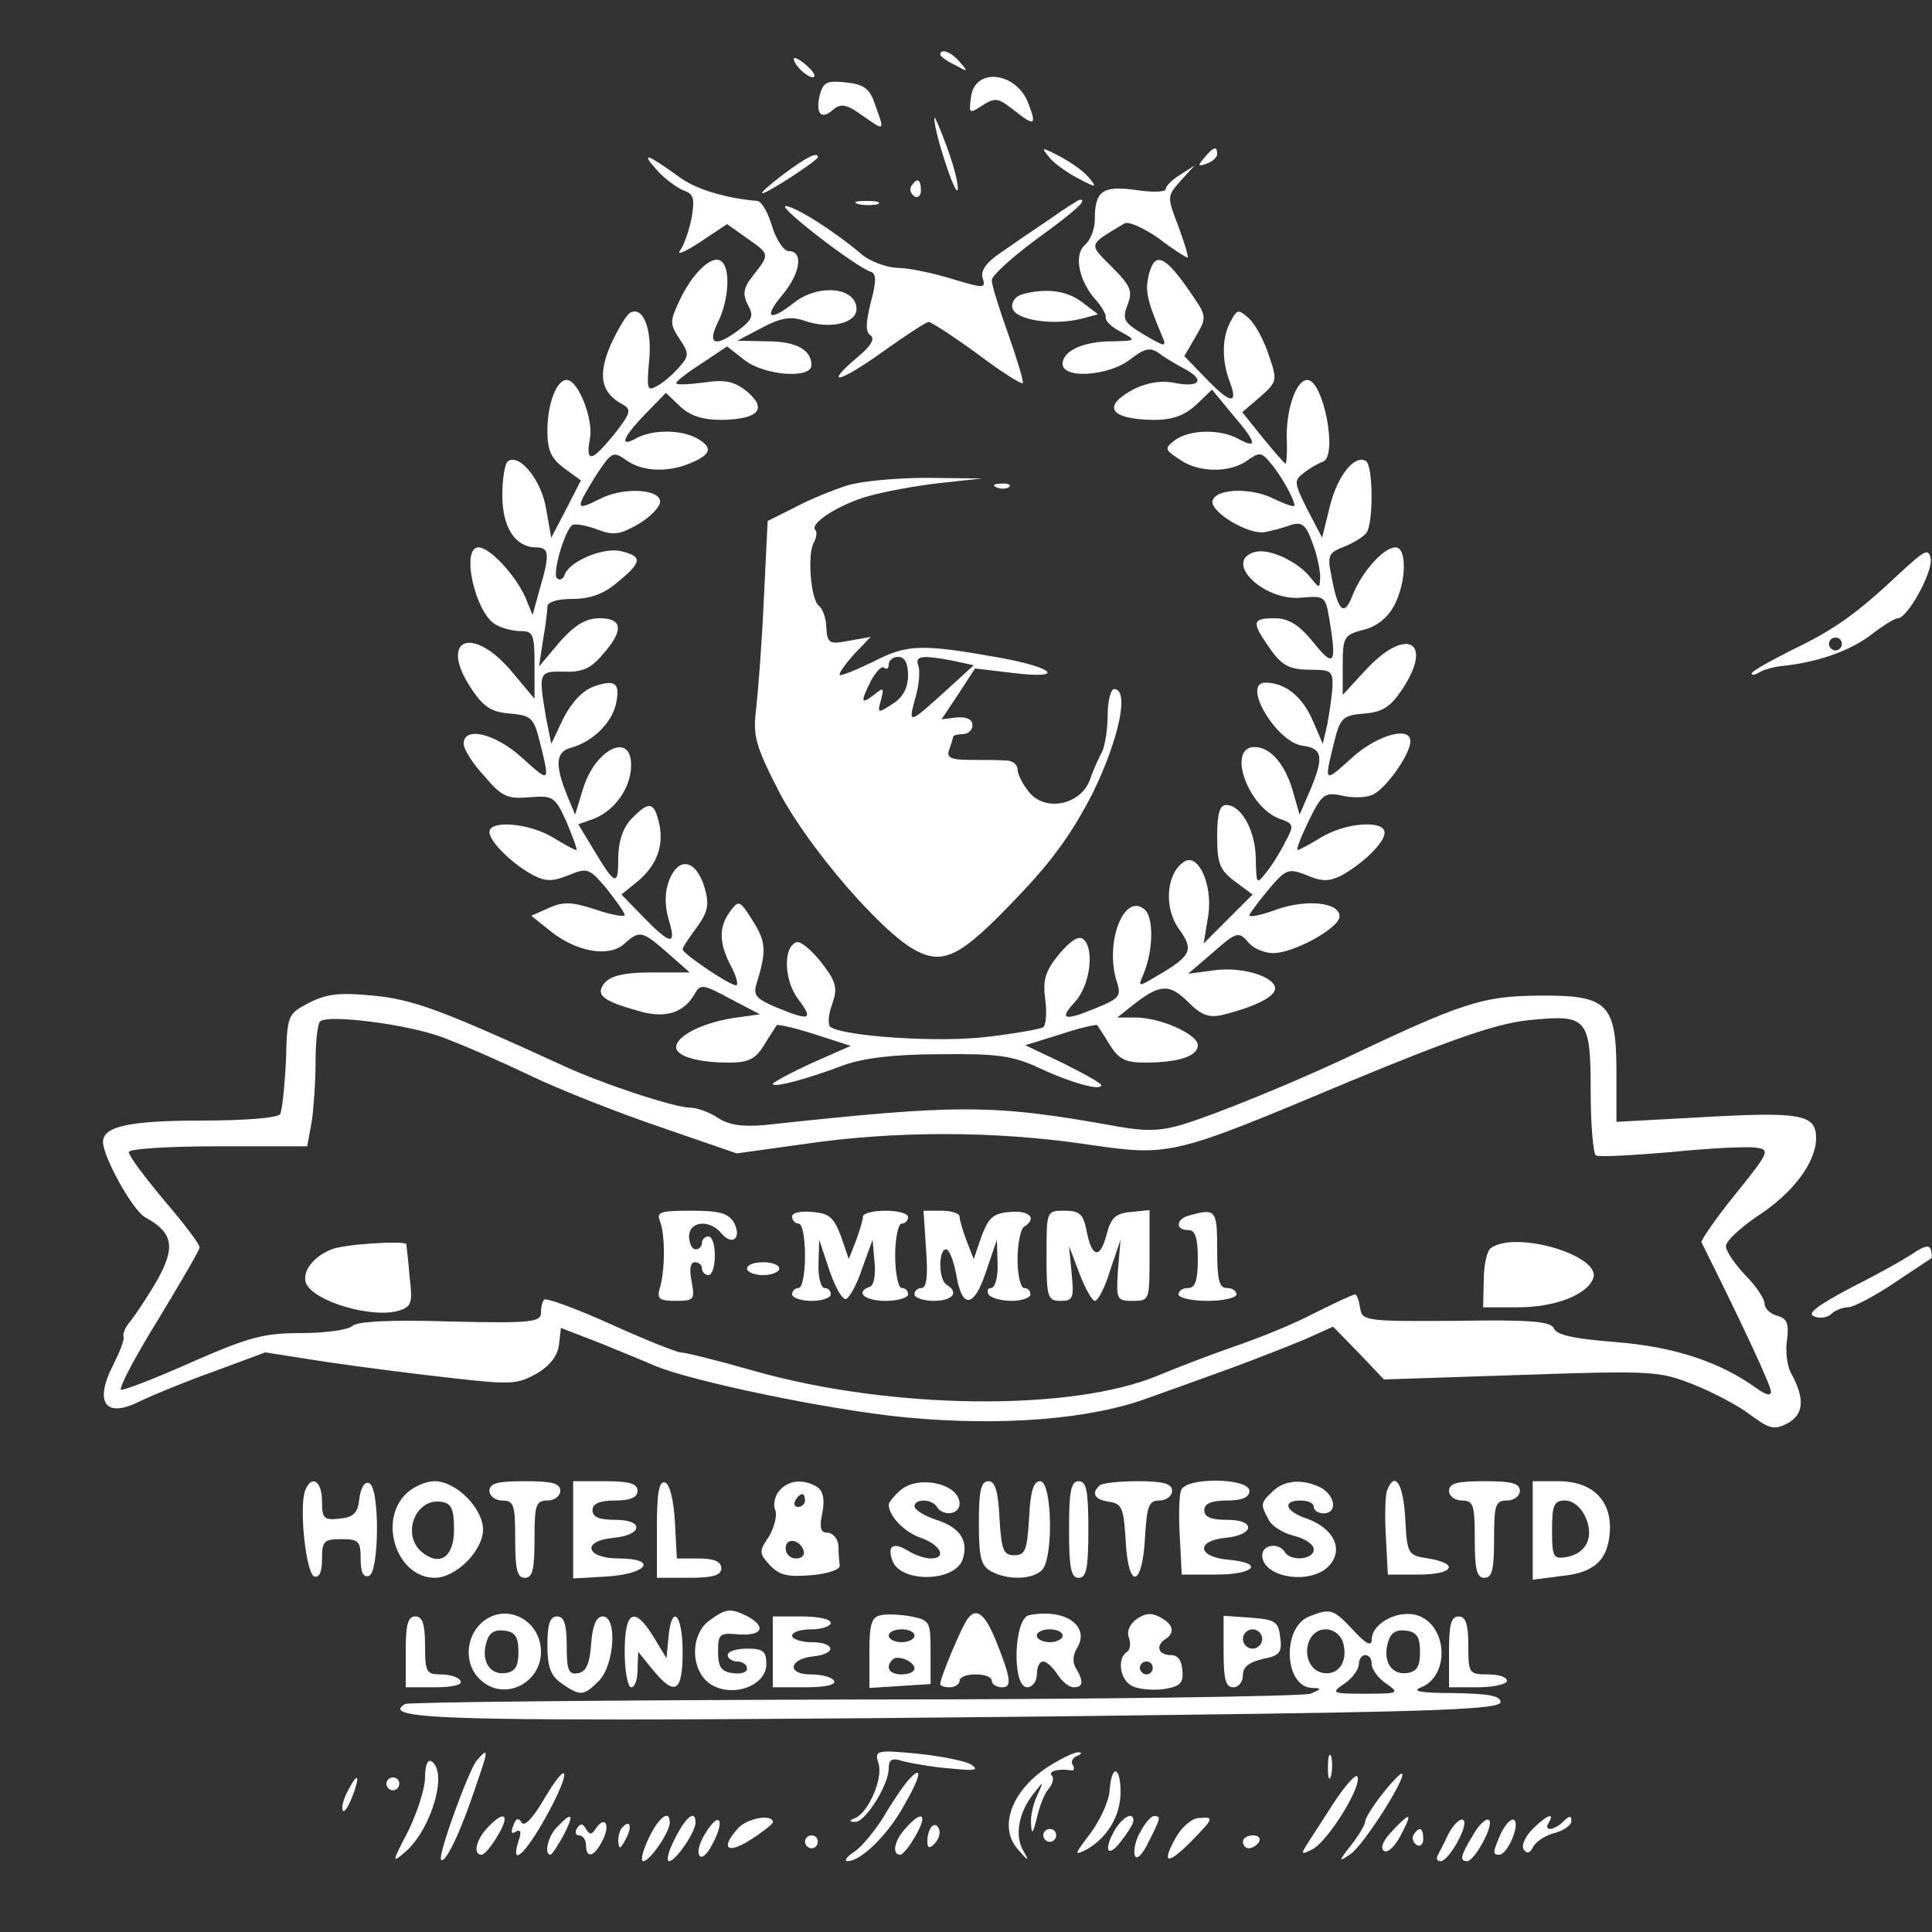 <?xml version="1.0" standalone="no"?>
<!DOCTYPE svg PUBLIC "-//W3C//DTD SVG 20010904//EN"
 "http://www.w3.org/TR/2001/REC-SVG-20010904/DTD/svg10.dtd">
<svg version="1.0" xmlns="http://www.w3.org/2000/svg"
 width="300pt" height="300pt" viewBox="0 0 300 300"
 preserveAspectRatio="xMidYMid meet"
 >

<rect x="0" y="0" width="300" height="300" fill="#333333" stroke="none"/>

<g transform="translate(0,300) scale(0.1,-0.1)"
fill="white" stroke="none">
<path d="M1460 2915 c0 -2 10 -10 23 -16 20 -11 21 -11 8 4 -13 16 -31 23 -31
12z"/>
<path d="M1240 2895 c7 -8 17 -15 22 -15 5 0 3 7 -6 15 -8 8 -18 15 -22 15 -3
0 -1 -7 6 -15z"/>
<path d="M1273 2853 c-7 -30 2 -40 21 -23 12 10 21 8 46 -10 34 -24 34 -24 19
17 -8 25 -17 32 -45 35 -30 3 -35 1 -41 -19z"/>
<path d="M1508 2851 c-4 -28 -3 -28 17 -15 20 13 25 12 48 -6 34 -27 37 -25
24 9 -18 49 -82 57 -89 12z"/>
<path d="M1451 2817 c-2 -17 32 -122 36 -112 2 6 -5 35 -16 65 -11 30 -20 51
-20 47z"/>
<path d="M1629 2756 c8 -10 28 -24 45 -33 29 -15 30 -15 17 1 -8 10 -28 24
-45 33 -29 15 -30 15 -17 -1z"/>
<path d="M1870 2755 c-11 -13 -10 -14 4 -9 9 3 16 10 16 15 0 13 -6 11 -20 -6z"/>
<path d="M1019 2737 c13 -15 33 -29 43 -33 15 -5 17 -12 12 -42 -4 -20 -12
-43 -18 -51 -6 -8 8 -2 31 13 l42 28 31 -22 c36 -25 35 -25 10 -57 -16 -20
-17 -29 -9 -46 10 -17 7 -23 -12 -38 -38 -29 -52 -25 -34 11 17 34 20 86 4 95
-14 9 -44 -19 -64 -62 -15 -32 -15 -36 0 -59 16 -24 15 -27 -2 -46 -10 -11
-25 -24 -34 -28 -14 -8 -15 -3 -11 40 5 50 -10 86 -30 74 -6 -4 -19 -26 -30
-50 -20 -47 -15 -74 19 -92 14 -8 12 -14 -13 -46 -35 -43 -45 -46 -38 -7 6 29
-18 91 -36 91 -16 0 -30 -37 -30 -79 0 -31 6 -43 26 -58 l26 -19 -23 -45 -23
-44 -8 45 c-7 44 -41 86 -59 74 -5 -3 -9 -27 -9 -53 0 -50 20 -81 53 -81 20 0
21 -11 5 -65 l-11 -40 -11 27 c-15 34 -55 78 -73 78 -28 0 -5 -103 27 -120 10
-6 28 -10 39 -10 19 0 21 -6 21 -52 l0 -53 -36 43 c-62 73 -114 49 -61 -29 18
-27 31 -35 59 -37 33 -3 37 -6 47 -47 15 -61 15 -61 -29 -21 -41 37 -90 49
-90 21 0 -8 14 -31 32 -50 27 -32 36 -36 70 -33 37 3 40 1 58 -39 10 -24 17
-43 15 -43 -3 0 -19 9 -37 20 -37 22 -98 27 -98 8 0 -15 36 -50 68 -67 19 -10
30 -10 55 0 29 12 32 11 59 -21 15 -19 28 -37 28 -41 0 -3 -20 0 -46 9 -37 12
-50 12 -72 2 l-27 -12 30 -24 c40 -32 90 -41 114 -20 24 22 28 21 68 -14 l34
-30 -59 0 c-42 0 -63 -5 -73 -16 -15 -19 -4 -28 53 -44 41 -12 70 -3 87 27 8
15 13 15 55 -8 l46 -24 -43 -6 c-48 -8 -87 -28 -87 -45 0 -14 33 -24 82 -24
30 0 41 5 55 28 9 15 18 28 19 30 1 2 28 -4 59 -14 l56 -18 -61 -27 c-33 -15
-60 -30 -60 -32 0 -7 55 8 110 29 31 11 78 17 150 17 90 1 112 -2 155 -22 52
-24 95 -35 95 -26 0 3 -27 18 -59 34 l-59 28 55 17 c30 10 56 16 57 14 1 -2
10 -15 19 -30 14 -23 25 -28 55 -28 52 0 82 10 82 27 0 17 -58 43 -97 43 l-28
0 25 20 c41 32 56 33 85 4 20 -20 32 -25 53 -20 49 12 82 28 82 41 0 19 -54
35 -97 28 l-38 -5 35 30 c41 36 43 37 60 17 7 -8 24 -15 37 -15 32 0 103 39
103 57 0 22 -51 27 -97 11 -24 -9 -43 -13 -43 -9 1 3 14 21 30 40 27 32 31 33
59 22 23 -10 34 -10 53 -1 33 18 68 51 68 67 0 20 -60 16 -98 -7 -18 -11 -35
-20 -37 -20 -3 0 5 20 17 45 20 41 25 45 50 40 15 -4 36 -4 47 0 20 6 61 63
61 84 0 24 -51 10 -90 -25 -44 -40 -44 -40 -29 21 10 41 14 44 47 47 28 2 41
10 59 37 50 75 7 99 -56 31 l-36 -39 0 46 c0 44 2 47 32 55 21 5 38 19 48 38
19 36 20 90 2 90 -19 0 -53 -39 -67 -75 -13 -34 -23 -24 -33 33 -6 29 -4 34
20 43 15 6 31 16 35 22 11 16 10 105 -1 111 -17 11 -44 -22 -56 -70 l-12 -49
-23 44 c-21 42 -21 45 -5 57 10 8 23 15 29 17 24 8 1 127 -24 127 -17 0 -32
-43 -32 -87 1 -23 0 -43 -2 -43 -1 0 -17 18 -35 40 l-32 40 28 24 c26 23 27
25 13 65 -7 22 -21 48 -31 57 -16 14 -18 14 -28 -5 -14 -25 -14 -62 -1 -95 13
-35 0 -33 -38 7 l-33 34 18 31 c18 31 17 31 -12 73 -37 53 -52 58 -61 23 -6
-25 -4 -38 21 -97 7 -16 4 -16 -28 3 -32 19 -35 24 -26 47 8 21 5 29 -25 59
-36 36 -37 33 20 67 6 4 30 -7 53 -23 22 -17 43 -30 45 -30 2 0 -4 21 -14 48
-18 47 -18 47 3 71 l22 24 -22 -14 c-13 -8 -23 -18 -23 -23 0 -4 -21 -5 -46
-1 -52 7 -64 -1 -64 -46 0 -15 -7 -32 -15 -39 -18 -15 -10 -56 16 -85 10 -11
17 -24 16 -28 -1 -5 9 -15 23 -22 25 -14 25 -14 -13 -15 -45 0 -77 -15 -77
-35 0 -24 72 -19 105 7 22 17 31 19 44 10 9 -7 26 -17 39 -24 33 -17 27 -30
-12 -23 -22 5 -44 1 -65 -9 -51 -27 -38 -47 30 -48 29 0 47 6 66 23 l25 24 33
-40 c37 -43 38 -53 7 -36 -28 15 -74 14 -97 -2 -17 -13 -17 -15 6 -30 29 -21
78 -22 106 -2 18 13 22 13 35 -3 16 -18 38 -57 38 -67 0 -3 -14 2 -31 10 -34
18 -90 17 -96 -2 -6 -17 57 -55 82 -49 11 2 29 7 40 11 17 5 23 0 33 -28 7
-18 12 -42 12 -53 -1 -18 -1 -18 -14 -2 -19 25 -64 47 -87 41 -51 -14 13 -77
72 -71 36 3 37 2 43 -32 12 -72 8 -78 -25 -37 -22 27 -38 37 -60 37 -34 0 -35
-6 -12 -40 23 -34 33 -40 71 -40 29 0 32 -3 31 -27 -1 -16 -5 -41 -8 -58 l-7
-30 -16 37 c-16 37 -43 58 -73 58 -38 0 17 -93 58 -98 31 -4 33 -18 11 -70
l-16 -37 -10 35 c-12 43 -35 70 -60 70 -43 0 -11 -92 38 -111 23 -8 24 -10 10
-36 -8 -16 -21 -37 -30 -48 -15 -19 -15 -18 -16 20 0 44 -22 85 -46 85 -10 0
-14 -13 -14 -49 0 -42 4 -52 28 -70 l27 -20 -38 -38 -38 -38 7 42 c8 51 -17
103 -40 83 -26 -20 -28 -72 -5 -103 23 -32 19 -41 -32 -71 -32 -19 -32 -19
-24 0 16 37 17 90 2 102 -32 27 -63 -54 -42 -115 6 -19 2 -24 -30 -37 -52 -22
-62 -20 -36 8 23 25 31 80 14 97 -7 7 -19 0 -38 -22 -22 -27 -26 -40 -22 -71
3 -21 1 -40 -3 -43 -5 -3 -44 -10 -87 -15 -72 -9 -218 0 -243 15 -5 3 -4 19 2
35 9 26 7 35 -17 66 -15 19 -32 33 -38 31 -21 -7 -20 -58 2 -88 25 -33 19 -35
-34 -13 -31 13 -36 19 -30 37 15 50 15 64 -6 97 -20 32 -22 33 -35 15 -18 -24
-18 -49 1 -85 9 -17 12 -30 8 -30 -10 0 -83 49 -83 56 0 3 10 18 22 34 17 24
20 35 12 62 -13 43 -40 49 -55 11 -7 -19 -7 -38 -1 -60 13 -42 4 -41 -39 3
l-34 35 21 17 c32 25 45 56 38 91 -8 37 -16 38 -44 9 -13 -14 -20 -35 -20 -62
0 -43 -5 -41 -39 16 l-23 38 25 9 c32 13 57 48 57 83 0 53 -57 24 -75 -38
l-12 -39 -12 29 c-20 49 -18 69 6 75 32 9 61 36 69 66 8 34 0 41 -34 29 -17
-6 -34 -24 -47 -49 l-19 -40 -8 40 c-12 71 -12 73 28 72 28 -1 42 5 60 27 33
37 31 56 -5 56 -21 0 -38 -10 -62 -37 l-32 -38 6 40 c4 22 7 46 7 53 0 7 15
12 39 12 28 0 49 8 70 26 38 31 39 40 6 48 -27 7 -80 -15 -88 -36 -2 -7 -8
-10 -12 -6 -8 7 12 75 24 83 5 2 22 -1 38 -7 26 -10 36 -8 64 8 19 11 34 27
34 35 0 20 -58 23 -94 4 -38 -19 -38 -16 -6 36 25 38 27 39 48 24 26 -18 66
-19 102 -3 30 13 32 24 6 38 -25 13 -67 13 -92 0 -28 -16 -23 0 13 37 l32 33
22 -21 c16 -15 35 -21 65 -21 57 1 71 17 39 44 -20 16 -34 19 -67 14 -24 -3
-43 -4 -43 -1 0 3 18 17 40 31 l39 26 27 -21 c30 -24 104 -30 104 -8 0 24 -24
37 -69 37 l-46 1 38 20 c30 16 45 18 66 11 39 -14 81 -4 81 18 0 34 -59 40
-97 10 -38 -30 -48 -24 -19 11 29 34 34 69 11 69 -8 0 -19 17 -26 38 -6 21
-16 39 -23 40 -48 4 -96 18 -121 37 -50 36 -61 40 -36 12z"/>
<path d="M1216 2729 c-21 -16 -36 -29 -32 -29 8 0 86 51 86 56 0 9 -18 0 -54
-27z"/>
<path d="M1415 2711 c-3 -5 -1 -12 5 -16 5 -3 10 1 10 9 0 18 -6 21 -15 7z"/>
<path d="M1333 2683 c9 -2 23 -2 30 0 6 3 -1 5 -18 5 -16 0 -22 -2 -12 -5z"/>
<path d="M1629 2659 c-24 -16 -59 -40 -76 -52 -22 -15 -31 -28 -27 -39 5 -16
2 -16 -48 -1 -29 9 -67 17 -85 17 -17 1 -42 10 -55 21 -42 36 -104 75 -118 75
-14 0 108 -94 132 -102 9 -3 9 -15 0 -48 -8 -33 -8 -46 0 -51 7 -5 0 -17 -21
-34 -54 -46 -27 -39 40 9 35 25 67 46 71 46 4 0 38 -22 75 -49 37 -28 69 -48
71 -46 2 2 -8 35 -22 75 -14 39 -26 77 -26 85 0 7 32 36 70 64 62 45 79 61 67
61 -2 0 -24 -14 -48 -31z"/>
<path d="M1587 2543 c-10 -3 -17 -12 -15 -21 4 -19 63 -28 107 -17 l26 7 -25
19 c-24 18 -55 22 -93 12z"/>
<path d="M1315 2246 c-22 -7 -59 -22 -81 -34 l-42 -21 -6 -123 c-3 -68 -9
-144 -12 -170 -5 -41 -1 -56 37 -130 46 -86 158 -216 211 -244 44 -23 71 -8
155 80 58 60 89 104 121 167 40 83 56 159 32 159 -5 0 -10 -18 -10 -40 0 -22
-4 -48 -9 -58 -5 -9 -14 -29 -19 -44 -15 -38 -69 -49 -94 -18 -10 12 -18 28
-18 35 0 8 -8 14 -17 14 -10 1 -35 1 -56 1 -31 0 -38 4 -33 16 3 9 6 18 6 20
0 2 7 4 15 4 8 0 15 6 15 14 0 9 -9 13 -24 12 l-24 -3 26 39 26 40 59 -7 c82
-10 66 8 -22 24 -119 21 -142 21 -194 -6 -27 -13 -51 -23 -53 -21 -2 2 8 16
22 32 l26 27 -34 -6 c-31 -6 -33 -4 -35 21 0 14 -6 29 -11 33 -13 8 -19 82 -8
99 4 8 5 16 2 19 -10 10 39 41 84 53 25 7 74 16 110 20 l65 7 -85 1 c-47 0
-103 -5 -125 -12z m95 -295 c0 -19 -8 -34 -24 -44 -23 -15 -24 -15 -18 6 5 20
4 20 -11 8 -21 -16 -21 -11 -4 23 8 14 17 23 20 19 4 -3 7 -1 7 5 0 7 7 12 15
12 10 0 15 -10 15 -29z m70 23 l32 -7 -34 -31 c-68 -62 -68 -62 -57 -21 6 20
8 43 5 51 -6 16 6 17 54 8z"/>
<path d="M1548 2243 c7 -3 16 -2 19 1 4 3 -2 6 -13 5 -11 0 -14 -3 -6 -6z"/>
<path d="M2950 2110 c-68 -64 -102 -88 -169 -120 -33 -17 -61 -32 -61 -36 0
-3 5 -2 12 2 6 4 23 9 37 10 54 6 103 23 136 48 18 14 37 26 42 26 15 0 54 71
51 92 -3 17 -8 15 -48 -22z m-90 -110 c0 -5 -4 -10 -10 -10 -5 0 -10 5 -10 10
0 6 5 10 10 10 6 0 10 -4 10 -10z"/>
<path d="M480 1443 c-34 -18 -34 -19 -36 -91 -2 -39 -6 -77 -9 -82 -4 -6 -55
-10 -121 -10 -113 0 -154 -9 -154 -33 0 -24 46 -106 65 -117 44 -24 48 -46 19
-98 -15 -26 -34 -54 -41 -63 -8 -9 -13 -20 -11 -25 1 -5 -6 -23 -15 -41 -32
-61 -14 -87 42 -58 17 8 67 29 112 45 l81 30 96 -15 c54 -8 141 -19 195 -25
89 -10 100 -10 130 7 21 12 33 28 35 45 l3 26 62 -24 c34 -14 71 -29 82 -34
58 -25 276 -70 392 -81 148 -14 288 -3 378 31 28 10 84 30 125 45 41 15 94 36
118 46 l42 19 40 -41 39 -41 213 7 c204 7 215 6 268 -15 30 -12 70 -33 88 -47
30 -22 37 -24 58 -13 25 14 27 38 5 78 -6 11 -9 34 -6 52 3 25 0 33 -16 37
-10 3 -19 11 -19 19 0 7 -13 27 -30 44 -16 17 -30 37 -30 45 0 8 22 28 48 46
56 36 92 84 92 122 0 37 -24 41 -181 32 l-129 -7 0 75 c0 110 -13 122 -122
121 -86 -1 -116 -10 -307 -101 -80 -37 -190 -82 -241 -98 -35 -11 -59 -12
-100 -5 -199 36 -247 36 -553 3 -34 -3 -55 0 -72 11 -13 9 -33 16 -43 16 -24
0 -134 36 -197 65 -192 88 -234 103 -295 109 -52 5 -72 3 -100 -11z m205 -53
c28 -10 90 -37 138 -60 48 -23 140 -59 205 -81 l116 -40 108 15 c137 20 290
20 429 0 137 -20 134 -21 413 96 164 68 231 91 281 96 90 9 95 4 95 -112 0
-51 4 -95 8 -98 4 -3 56 0 116 5 59 6 118 9 132 7 23 -3 22 -6 -31 -72 -31
-38 -54 -72 -53 -75 65 -130 108 -223 108 -232 0 -7 -8 -5 -22 5 -58 42 -130
65 -219 72 -64 5 -92 11 -96 21 -4 11 -35 14 -152 12 -141 -1 -146 0 -149 20
-2 12 -5 21 -8 21 -3 0 -31 -13 -63 -29 -32 -17 -87 -39 -122 -51 -35 -12 -90
-33 -121 -46 -134 -56 -414 -53 -626 7 -56 16 -108 29 -115 29 -6 0 -56 20
-109 44 -53 24 -100 41 -103 38 -3 -3 -5 -12 -5 -21 0 -14 -18 -16 -141 -13
-94 3 -145 0 -152 -7 -6 -6 -42 -11 -79 -11 -58 0 -81 -6 -170 -45 -56 -25
-105 -44 -110 -43 -4 2 21 50 57 108 35 58 65 109 65 113 0 5 -25 38 -55 73
-30 36 -55 69 -55 75 0 5 58 9 139 9 l138 0 7 38 c3 20 6 62 6 93 0 31 3 59 7
63 12 11 133 -4 188 -24z"/>
<path d="M1025 1103 c8 -20 8 -78 -1 -105 -4 -15 1 -18 25 -18 29 0 30 2 25
30 -4 19 -2 30 5 30 6 0 11 -4 11 -10 0 -5 5 -10 10 -10 6 0 10 14 10 30 0 17
-4 30 -10 30 -5 0 -10 -4 -10 -10 0 -5 -4 -10 -10 -10 -5 0 -10 9 -10 20 0 24
32 27 50 5 17 -20 32 -8 20 16 -9 15 -22 19 -66 19 -50 0 -55 -2 -49 -17z"/>
<path d="M1230 1111 c0 -6 5 -11 10 -11 6 0 10 -22 10 -50 0 -27 -4 -50 -10
-50 -5 0 -10 -4 -10 -10 0 -5 14 -10 30 -10 17 0 30 5 30 10 0 6 -4 10 -10 10
-5 0 -10 17 -9 38 l1 37 16 -48 c9 -26 20 -46 26 -44 5 2 17 23 25 48 l16 44
3 -35 c2 -19 -1 -36 -7 -38 -24 -8 -9 -22 24 -22 19 0 35 5 35 10 0 6 -4 10
-10 10 -5 0 -10 23 -10 50 0 28 5 50 10 50 6 0 10 5 10 10 0 6 -16 10 -35 10
-19 0 -35 -4 -35 -9 0 -5 -5 -22 -11 -38 l-11 -28 -12 35 c-11 29 -18 36 -44
38 -18 2 -32 -1 -32 -7z"/>
<path d="M1438 1060 c3 -40 1 -60 -7 -60 -6 0 -11 -4 -11 -10 0 -5 14 -10 30
-10 29 0 40 13 20 25 -13 8 -13 55 -1 55 5 0 12 -18 16 -40 9 -54 28 -51 47 8
l16 47 1 -37 c1 -21 -4 -38 -10 -38 -5 0 -7 -4 -4 -10 3 -5 19 -10 36 -10 16
0 29 5 29 10 0 6 -4 10 -10 10 -5 0 -10 20 -10 44 0 25 5 48 10 51 21 13 9 26
-22 23 -26 -2 -33 -9 -44 -38 l-12 -35 -11 28 c-6 16 -11 33 -11 38 0 5 -13 9
-28 9 l-28 0 4 -60z"/>
<path d="M1625 1050 c0 -65 2 -70 22 -70 19 0 21 4 17 43 l-4 42 16 -42 c9
-24 20 -43 24 -43 5 0 16 21 24 48 l16 47 -4 -47 c-3 -46 -2 -48 23 -48 26 0
26 1 26 70 l0 71 -29 -3 c-24 -2 -31 -9 -38 -36 -10 -38 -23 -35 -31 8 -5 25
-11 30 -34 30 -28 0 -28 0 -28 -70z"/>
<path d="M1848 1113 c-22 -5 -24 -23 -3 -23 11 0 15 -12 15 -45 0 -33 -4 -45
-15 -45 -8 0 -15 -4 -15 -10 0 -5 20 -10 45 -10 25 0 45 5 45 10 0 6 -7 10
-15 10 -12 0 -15 13 -15 60 0 61 -2 64 -42 53z"/>
<path d="M515 1060 c-29 -11 -46 -35 -40 -52 11 -29 104 -56 145 -43 19 6 21
12 16 53 -2 26 -5 48 -5 50 -2 6 -98 0 -116 -8z"/>
<path d="M2315 1062 c-6 -4 -11 -26 -11 -49 l-1 -43 54 0 c57 0 107 19 117 45
13 35 -120 75 -159 47z"/>
<path d="M1160 1030 c0 -5 11 -10 25 -10 14 0 25 5 25 10 0 6 -11 10 -25 10
-14 0 -25 -4 -25 -10z"/>
<path d="M2974 1056 c-11 -8 -55 -33 -97 -54 -55 -29 -72 -42 -60 -46 9 -4 21
-2 27 4 5 5 17 10 25 10 9 0 41 17 71 37 30 20 57 38 59 39 1 2 1 8 -1 14 -2
7 -10 5 -24 -4z"/>
<path d="M474 686 c-10 -25 1 -129 14 -134 8 -2 12 7 12 27 0 28 3 31 30 31
27 0 30 -3 30 -31 0 -20 4 -29 13 -26 16 5 17 139 0 144 -7 3 -13 -8 -15 -24
-2 -22 -9 -29 -30 -31 -25 -3 -28 0 -28 27 0 31 -16 42 -26 17z"/>
<path d="M630 680 c-43 -43 -13 -130 45 -130 33 0 75 42 75 75 0 33 -42 75
-75 75 -14 0 -34 -9 -45 -20z m75 -55 c0 -43 -22 -58 -50 -35 -32 27 -10 84
30 78 16 -2 20 -11 20 -43z"/>
<path d="M760 685 c0 -8 9 -15 20 -15 18 0 20 -7 20 -60 0 -47 3 -60 15 -60
12 0 15 13 15 60 0 53 2 60 20 60 11 0 20 7 20 15 0 12 -13 15 -55 15 -42 0
-55 -3 -55 -15z"/>
<path d="M890 624 l0 -75 52 3 c64 4 80 28 19 28 -51 0 -59 27 -9 32 46 4 49
28 4 28 -25 0 -36 4 -36 15 0 10 11 15 35 15 24 0 35 5 35 15 0 11 -12 15 -50
15 l-50 0 0 -76z"/>
<path d="M1020 626 l0 -76 50 0 c38 0 50 4 50 15 0 10 -11 15 -35 15 l-34 0
-3 57 c-2 34 -8 58 -15 61 -10 3 -13 -16 -13 -72z"/>
<path d="M1210 685 c-7 -8 -10 -22 -6 -30 3 -9 -2 -27 -10 -41 -16 -23 -15
-26 1 -44 15 -16 28 -19 64 -16 26 2 46 9 45 15 -1 6 -2 20 -2 31 -1 11 -9 20
-17 20 -11 0 -13 8 -8 31 4 21 1 34 -8 40 -21 13 -45 11 -59 -6z m40 -15 c0
-5 -5 -10 -11 -10 -5 0 -7 5 -4 10 3 6 8 10 11 10 2 0 4 -4 4 -10z m-2 -78 c2
-7 -3 -12 -12 -12 -9 0 -16 7 -16 16 0 17 22 14 28 -4z"/>
<path d="M1396 684 c-9 -8 -16 -18 -16 -20 0 -18 24 -43 50 -52 31 -11 41 -32
15 -32 -8 0 -24 5 -35 12 -23 14 -33 8 -24 -16 13 -34 97 -33 109 3 9 29 -4
49 -41 61 -19 6 -34 16 -34 21 0 12 27 12 35 -1 9 -15 35 -12 35 5 0 32 -67
46 -94 19z"/>
<path d="M1520 635 c0 -53 3 -66 19 -75 26 -14 64 -13 79 2 18 18 16 138 -3
138 -10 0 -15 -15 -17 -57 -3 -50 -6 -58 -23 -58 -17 0 -20 8 -23 58 -2 42 -7
57 -17 57 -12 0 -15 -15 -15 -65z"/>
<path d="M1660 625 c0 -60 3 -75 15 -75 12 0 15 15 15 75 0 60 -3 75 -15 75
-12 0 -15 -15 -15 -75z"/>
<path d="M1707 693 c-13 -12 -7 -22 16 -25 19 -3 22 -10 25 -61 4 -77 26 -72
30 6 3 49 6 57 22 57 11 0 20 7 20 15 0 11 -13 15 -53 15 -30 0 -57 -3 -60 -7z"/>
<path d="M1834 686 c-3 -7 -4 -40 -2 -72 l3 -59 53 0 c60 0 76 18 20 23 -48 4
-52 29 -6 34 46 4 49 28 4 28 -25 0 -36 4 -36 15 0 10 11 15 35 15 24 0 35 5
35 15 0 20 -98 22 -106 1z"/>
<path d="M1976 684 c-19 -18 -19 -20 -6 -44 5 -10 23 -21 40 -25 16 -4 30 -13
30 -21 0 -16 -36 -19 -45 -4 -9 15 -35 12 -35 -5 0 -35 76 -47 104 -16 23 25
7 58 -35 73 -33 11 -39 28 -9 28 11 0 20 -4 20 -10 0 -5 7 -10 15 -10 22 0 19
27 -4 40 -28 14 -57 12 -75 -6z"/>
<path d="M2154 686 c-3 -7 -4 -40 -2 -72 l3 -59 48 0 c54 0 64 17 15 25 -32 5
-33 6 -36 63 -3 53 -16 74 -28 43z"/>
<path d="M2250 685 c0 -8 9 -15 20 -15 18 0 20 -7 20 -60 0 -47 3 -60 15 -60
12 0 15 13 15 60 0 53 2 60 20 60 11 0 20 7 20 15 0 12 -13 15 -55 15 -42 0
-55 -3 -55 -15z"/>
<path d="M2380 624 l0 -77 46 6 c52 5 73 27 74 75 0 45 -30 72 -80 72 l-40 0
0 -76z m82 20 c14 -31 1 -57 -31 -62 -19 -3 -21 1 -21 42 0 39 3 46 20 46 12
0 25 -10 32 -26z"/>
<path d="M750 482 c-29 -24 -30 -70 -1 -93 36 -30 91 -2 91 46 0 49 -53 77
-90 47z m55 -47 c0 -23 -5 -31 -21 -33 -24 -3 -38 20 -28 50 4 13 13 18 27 16
17 -2 22 -10 22 -33z"/>
<path d="M1102 484 c-31 -22 -30 -78 1 -99 34 -22 87 -3 87 31 0 20 -5 24 -30
24 -16 0 -30 -4 -30 -10 0 -5 7 -10 15 -10 8 0 15 -5 15 -11 0 -6 -10 -9 -22
-7 -18 2 -23 10 -23 33 0 28 2 30 33 27 36 -2 42 12 13 28 -26 13 -33 13 -59
-6z"/>
<path d="M1368 492 c-15 -3 -18 -14 -18 -58 l0 -55 48 3 47 3 0 50 c0 47 -1
49 -30 55 -16 3 -38 4 -47 2z m52 -32 c0 -5 -9 -10 -20 -10 -11 0 -20 5 -20
10 0 6 9 10 20 10 11 0 20 -4 20 -10z m0 -51 c0 -5 -9 -9 -20 -9 -19 0 -26 11
-14 23 8 8 34 -3 34 -14z"/>
<path d="M1503 487 c-9 -11 -43 -92 -43 -102 0 -3 7 -5 15 -5 8 0 15 5 15 10
0 6 11 10 25 10 14 0 25 -4 25 -10 0 -5 7 -10 16 -10 16 0 14 14 -11 76 -16
38 -29 48 -42 31z"/>
<path d="M1598 492 c-24 -5 -27 -112 -3 -112 8 0 15 9 15 20 0 11 4 20 10 20
5 0 15 -9 22 -20 7 -11 18 -20 25 -20 15 0 16 9 4 29 -6 9 -5 21 1 31 22 35
-18 63 -74 52z m52 -32 c0 -5 -9 -10 -20 -10 -11 0 -20 5 -20 10 0 6 9 10 20
10 11 0 20 -4 20 -10z"/>
<path d="M1765 486 c-11 -8 -16 -20 -12 -29 3 -9 2 -19 -3 -22 -16 -10 -11
-44 8 -53 9 -5 31 -7 48 -5 26 4 32 9 30 29 -1 16 -7 24 -18 24 -20 0 -24 15
-8 25 15 10 12 23 -9 34 -13 7 -23 6 -36 -3z m25 -76 c0 -5 -4 -10 -10 -10 -5
0 -10 5 -10 10 0 6 5 10 10 10 6 0 10 -4 10 -10z"/>
<path d="M2033 490 c-43 -17 -39 -109 4 -111 16 0 15 -2 -2 -9 -11 -4 -330 -9
-709 -9 -379 -1 -693 -4 -697 -7 -32 -19 34 -24 334 -24 183 0 565 3 850 7
421 5 517 9 517 20 0 10 -19 13 -72 14 -53 0 -67 3 -51 9 44 18 41 94 -4 111
-30 11 -73 -11 -73 -37 0 -11 -9 -7 -29 15 -31 33 -35 34 -68 21z m52 -39 c9
-29 -5 -52 -29 -49 -37 5 -34 68 3 68 11 0 22 -8 26 -19z m120 -16 c0 -23 -5
-31 -21 -33 -24 -3 -38 20 -28 50 4 13 13 18 27 16 17 -2 22 -10 22 -33z m-75
-19 c0 -8 10 -22 22 -30 22 -15 20 -16 -32 -16 -52 0 -54 1 -32 16 12 8 22 22
22 30 0 8 5 14 10 14 6 0 10 -6 10 -14z"/>
<path d="M630 435 l0 -55 46 0 c27 0 43 4 39 10 -3 6 -17 10 -31 10 -22 0 -24
4 -24 45 0 33 -4 45 -15 45 -12 0 -15 -13 -15 -55z"/>
<path d="M850 446 c0 -35 5 -48 22 -60 29 -20 34 -20 58 4 24 24 29 100 6 100
-10 0 -16 -14 -18 -42 -2 -31 -8 -44 -20 -46 -15 -3 -18 4 -18 42 0 34 -4 46
-15 46 -11 0 -15 -12 -15 -44z"/>
<path d="M970 435 c0 -30 5 -55 10 -55 6 0 10 12 10 28 l1 27 22 -27 c35 -43
47 -36 47 27 0 59 -17 76 -22 23 l-3 -33 -20 33 c-30 49 -45 41 -45 -23z"/>
<path d="M1200 435 l0 -55 51 0 c31 0 48 4 44 10 -3 6 -20 10 -36 10 -38 0
-34 24 4 28 37 4 34 22 -3 22 -16 0 -30 5 -30 10 0 6 14 10 30 10 17 0 30 5
30 10 0 6 -20 10 -45 10 l-45 0 0 -55z"/>
<path d="M1900 436 c0 -43 3 -56 15 -56 8 0 15 8 15 19 0 13 10 20 31 25 26 5
30 10 27 33 -3 25 -7 28 -45 31 l-43 3 0 -55z m60 19 c0 -8 -7 -15 -15 -15 -8
0 -15 7 -15 15 0 8 7 15 15 15 8 0 15 -7 15 -15z"/>
<path d="M2250 435 l0 -55 45 0 c25 0 45 5 45 10 0 6 -13 10 -30 10 -29 0 -30
2 -30 45 0 33 -4 45 -15 45 -12 0 -15 -13 -15 -55z"/>
<path d="M740 266 c-13 -17 -61 -148 -55 -154 6 -6 29 40 51 106 23 66 24 71
4 48z"/>
<path d="M1364 262 c8 -23 -16 -77 -36 -85 -10 -4 -10 -6 0 -6 15 -1 52 57 52
83 0 14 5 17 23 11 12 -3 45 -9 72 -11 39 -4 46 -3 33 6 -10 6 -47 13 -84 17
-64 6 -66 5 -60 -15z"/>
<path d="M1633 260 c-60 -36 -84 -95 -53 -131 17 -20 19 -20 9 -3 -14 24 -7
60 16 89 16 20 16 20 6 -2 -6 -12 -11 -32 -10 -45 1 -18 3 -15 9 9 4 18 12 39
19 46 6 8 8 17 4 20 -6 7 12 11 30 8 5 -1 6 3 3 8 -4 5 0 12 6 14 7 3 9 6 3 6
-5 1 -24 -8 -42 -19z"/>
<path d="M2062 255 c0 -16 2 -22 5 -12 2 9 2 23 0 30 -3 6 -5 -1 -5 -18z"/>
<path d="M660 240 c0 -17 -12 -54 -26 -83 -26 -50 -26 -51 -4 -32 40 35 66
124 40 140 -6 4 -10 -7 -10 -25z"/>
<path d="M844 205 c-17 -29 -30 -42 -34 -35 -5 8 -9 7 -13 -5 -4 -10 -3 -14 4
-9 8 4 9 -1 4 -15 -13 -42 11 -20 44 40 39 71 35 92 -5 24z"/>
<path d="M1408 233 c-8 -10 -25 -35 -37 -56 -13 -20 -32 -44 -44 -52 -12 -8
-17 -15 -11 -15 21 0 63 41 88 87 28 48 29 65 4 36z"/>
<path d="M1723 220 c-1 -17 -15 -47 -30 -67 -25 -33 -26 -35 -6 -25 32 18 53
52 53 89 0 41 -14 44 -17 3z"/>
<path d="M2070 199 c-19 -30 -39 -60 -43 -67 -7 -11 -5 -12 12 -3 23 13 75 95
69 112 -2 6 -19 -13 -38 -42z"/>
<path d="M2147 215 c-15 -19 -27 -38 -27 -43 0 -5 -10 -22 -22 -37 -20 -26
-20 -27 -1 -14 19 12 87 118 80 125 -1 2 -15 -12 -30 -31z"/>
<path d="M540 219 c-6 -11 -10 -25 -8 -30 2 -5 8 4 15 21 13 34 9 40 -7 9z"/>
<path d="M600 230 c0 -5 5 -10 10 -10 6 0 10 5 10 10 0 6 -4 10 -10 10 -5 0
-10 -4 -10 -10z"/>
<path d="M757 162 c-18 -19 -23 -42 -9 -42 4 0 16 14 25 30 20 33 10 40 -16
12z"/>
<path d="M866 164 c-15 -14 -22 -44 -11 -44 2 0 11 14 20 30 17 33 14 38 -9
14z"/>
<path d="M1007 145 c-9 -19 -13 -35 -8 -35 10 0 41 45 41 60 0 21 -17 9 -33
-25z"/>
<path d="M1048 145 c-10 -19 -14 -35 -9 -35 10 0 41 45 41 60 0 21 -15 9 -32
-25z"/>
<path d="M1097 156 c-10 -15 -15 -31 -11 -37 3 -6 12 1 20 17 20 37 12 53 -9
20z"/>
<path d="M1146 161 c-28 -31 -17 -41 19 -18 19 12 34 24 35 27 1 14 -40 7 -54
-9z"/>
<path d="M1407 162 c-18 -19 -23 -42 -9 -42 4 0 15 14 24 30 19 33 10 40 -15
12z"/>
<path d="M1732 160 c-19 -32 -13 -47 8 -20 11 14 20 28 20 33 0 14 -15 7 -28
-13z"/>
<path d="M1771 156 c-8 -13 -11 -30 -9 -37 3 -8 12 1 21 20 20 39 20 41 9 41
-5 0 -14 -11 -21 -24z"/>
<path d="M1826 147 c-23 -41 -14 -44 23 -7 36 37 37 39 13 37 -11 0 -27 -14
-36 -30z"/>
<path d="M2161 156 c-14 -15 -18 -26 -12 -30 6 -4 17 7 26 24 19 36 16 38 -14
6z"/>
<path d="M2249 152 c-7 -15 -15 -30 -17 -34 -2 -5 0 -8 5 -8 13 0 45 58 35 64
-5 3 -15 -7 -23 -22z"/>
<path d="M2287 150 c-19 -31 -21 -40 -9 -40 12 0 43 58 34 64 -5 3 -16 -8 -25
-24z"/>
<path d="M2331 154 c-13 -30 -14 -34 -3 -34 13 0 33 48 23 54 -4 3 -13 -6 -20
-20z"/>
<path d="M2380 160 c-12 -12 -18 -26 -14 -32 5 -7 10 -6 15 5 5 8 20 18 34 21
14 4 25 12 25 18 0 9 -3 9 -12 0 -15 -15 -32 -16 -23 -2 10 17 -4 11 -25 -10z"/>
<path d="M896 161 c-4 -6 -2 -11 3 -11 6 0 11 -7 11 -15 0 -23 14 -18 27 10
11 24 1 36 -13 14 -5 -8 -9 -8 -14 1 -5 9 -9 9 -14 1z"/>
<path d="M967 163 c-4 -3 -7 -13 -7 -22 1 -13 3 -13 11 2 11 19 8 33 -4 20z"/>
<path d="M1447 164 c-4 -4 -7 -14 -7 -23 0 -11 3 -12 11 -4 6 6 10 16 7 23 -2
6 -7 8 -11 4z"/>
<path d="M1620 150 c0 -5 5 -10 10 -10 6 0 10 5 10 10 0 6 -4 10 -10 10 -5 0
-10 -4 -10 -10z"/>
<path d="M2195 151 c-3 -5 -1 -12 5 -16 5 -3 10 1 10 9 0 18 -6 21 -15 7z"/>
<path d="M1250 140 c0 -5 5 -10 10 -10 6 0 10 5 10 10 0 6 -4 10 -10 10 -5 0
-10 -4 -10 -10z"/>
<path d="M1930 140 c0 -5 4 -10 9 -10 6 0 13 5 16 10 3 6 -1 10 -9 10 -9 0
-16 -4 -16 -10z"/>
</g>
</svg>
